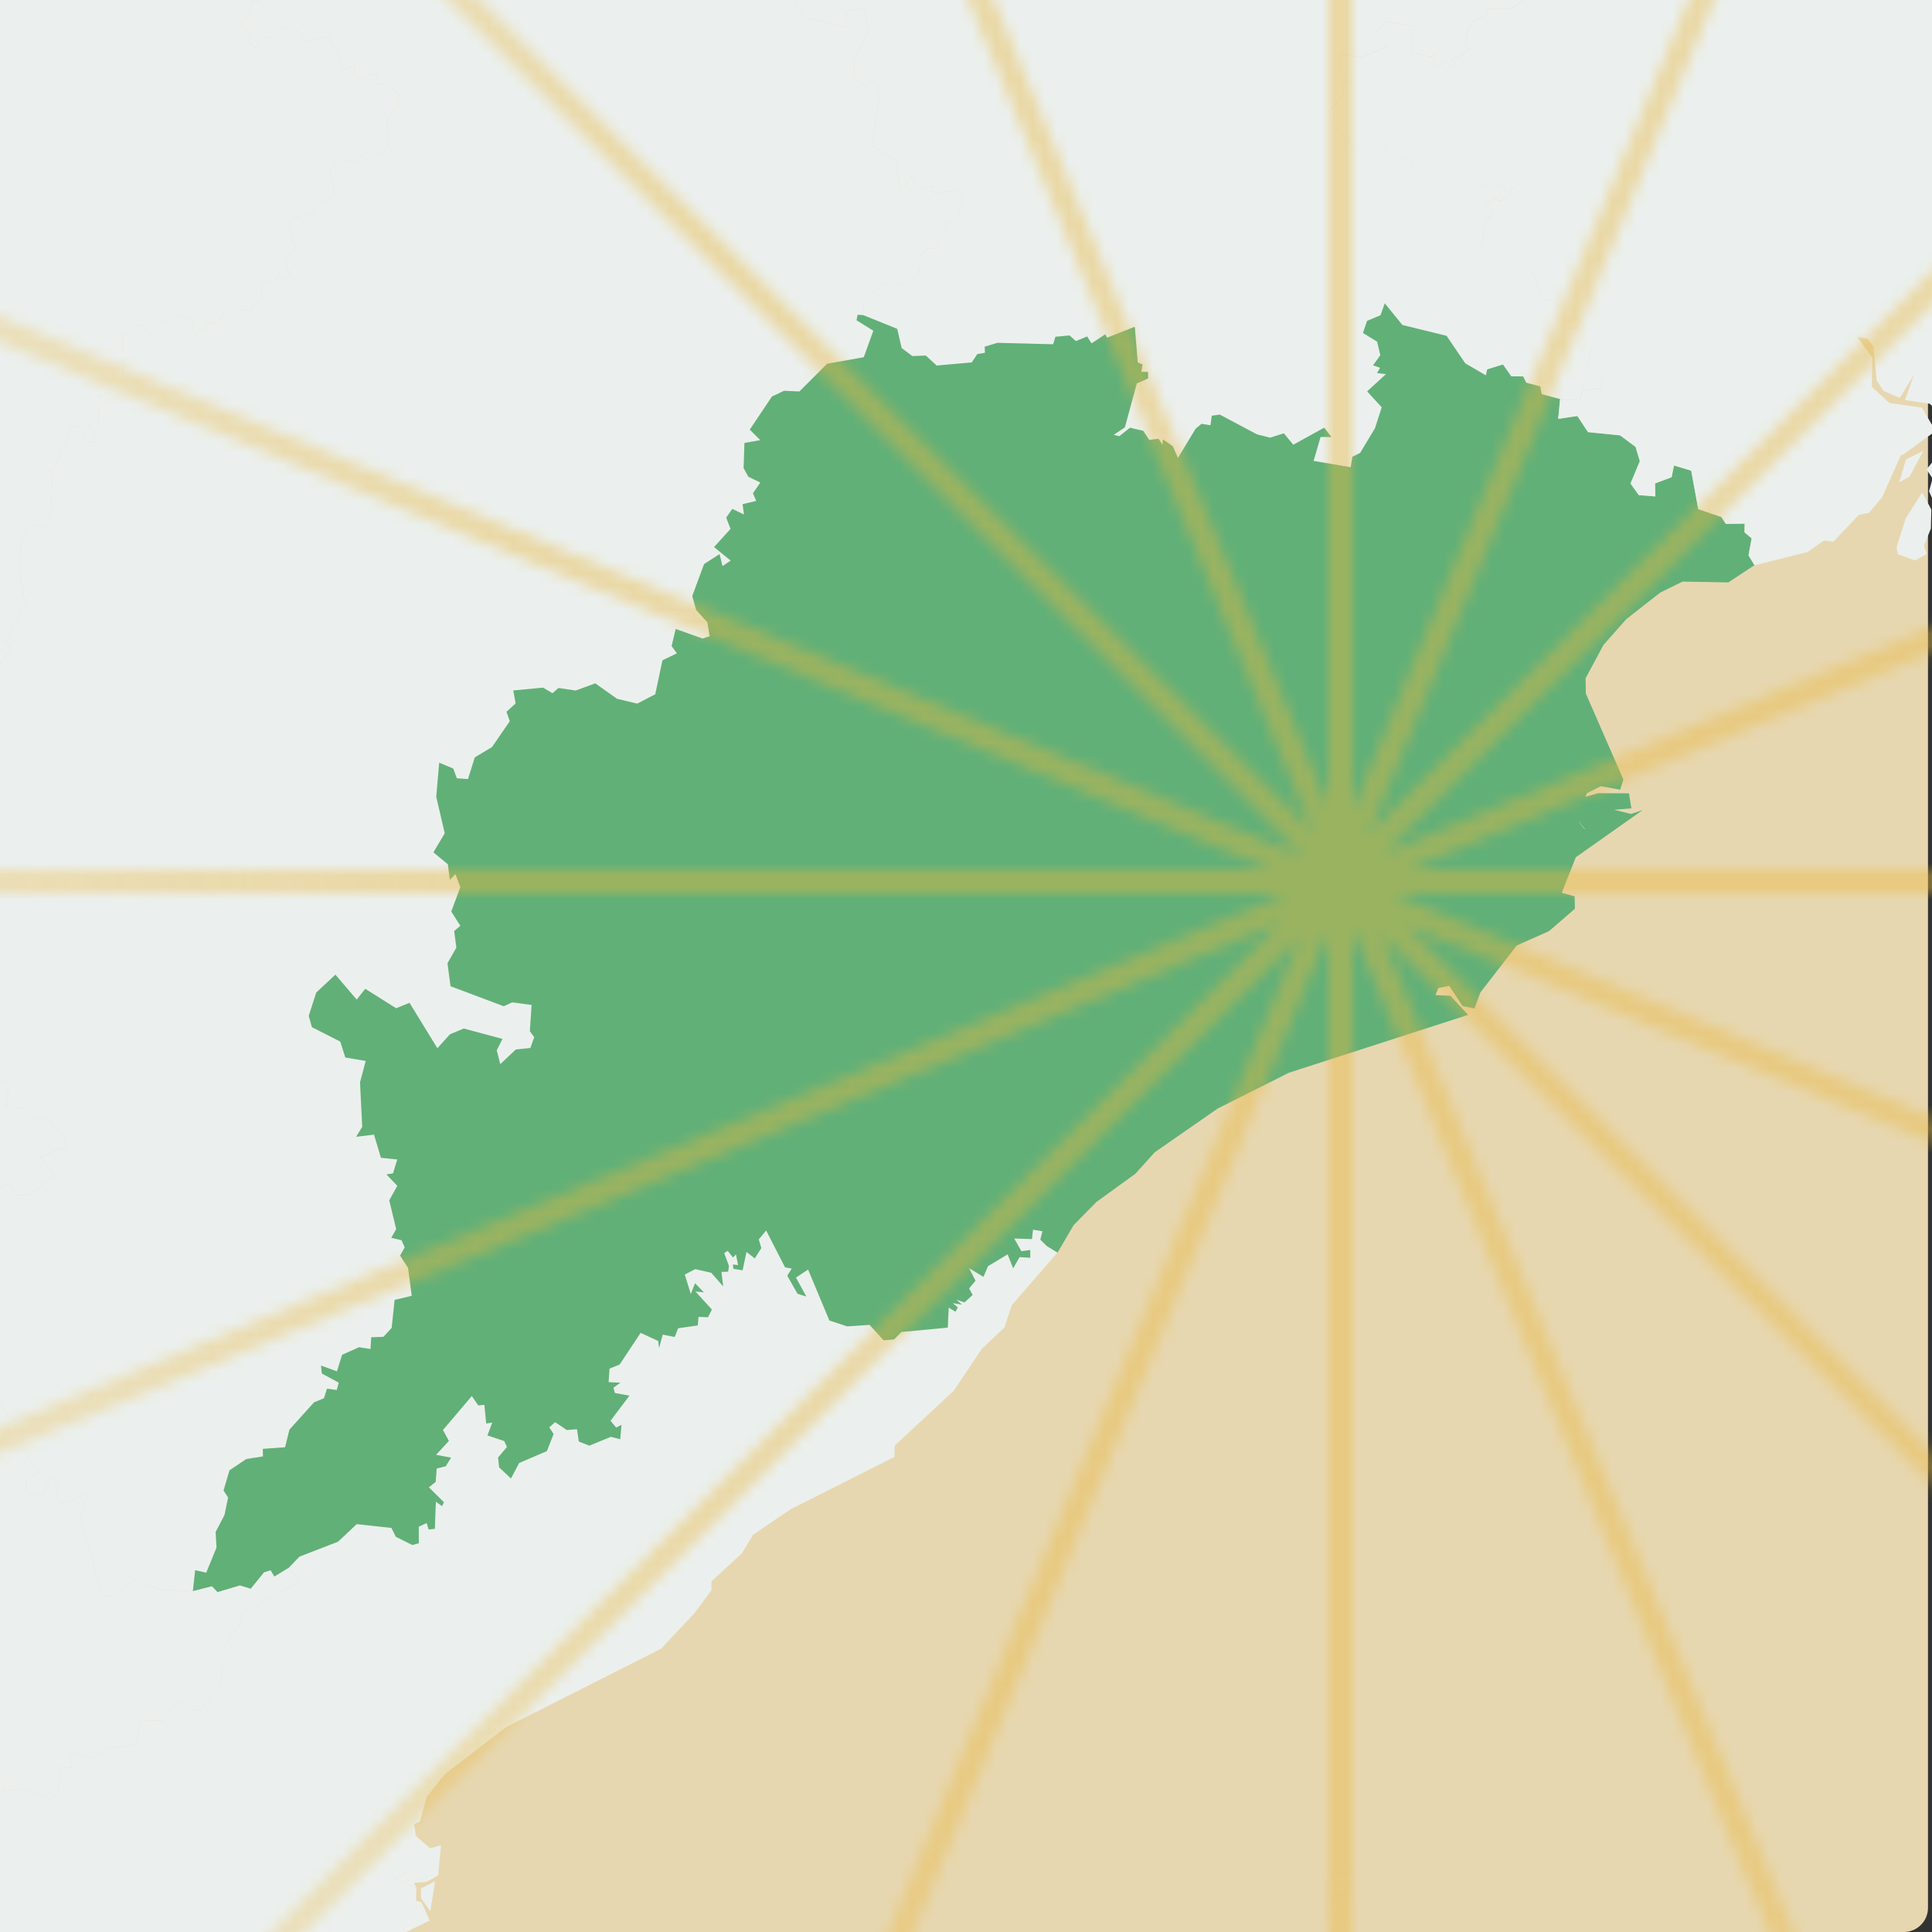 <svg width="160" height="160" fill="none" xmlns="http://www.w3.org/2000/svg">
  <rect width="100%" height="100%" fill="#333333" stroke="none"/>
  <g clip-path="url(#a)">
    <g style="mix-blend-mode:multiply">
      <rect x="-.333" width="160" height="160" rx="2" fill="#E7D7B0"/>
    </g>
    <g style="mix-blend-mode:multiply">
      <path d="m35.368 155.83-.002.008.002-.008Zm.661-.039-.394 2.499-.763-1.083-.016-.805 1.173-.611Zm-.66.039-.124-.629-.276.445-1.279.098-.058-.734-.913.583 1.76.769-.024 1.042.46.141.672 1.505-7.749 3.783-4.754 1.863-3.806-1.072-3.146.371-2.705 1.339-2.633 5.753.1.972-2.947 3.111-.276.467.389.873-.96.838-3.071.412-.878-1.475.265-.782.378.006-.119-.582-2.515-.875-3.17.608-2.257 1.075-1.938 1.273-1.479 1.646-1.467 4.511-2.151 3.399-1.09 5.06 1.415 7.53 1.785 3.123-1.467 10.116 2.44 6.543-.177 3.891 1.673 4.457-3.058-5.535-.572-.257-.117 1.916-.626-.625.36-.618-.406-.078-1.185 1.857 2.346 2.132 1.59.036 1.602 1.415v1.146l-.765-.426-.969-1.896-1.66-.044-1.753-1.27-1.598.172-.084.423.903.179.07.375-.64-.071-.222.612-.712.177.03.721-.653.293.447.653-.595.824-1.576.703-1.08-.019-.434.481-.546-.448-.696.66 1.35 1.053-.86.617-.456-.581-.724.312.155-.572-.482.096-.101-1.133-1.873.789-.669-.47-.274-.949-2.268-.271-1.151.444 1.07.469-.301 1.495.536-.382.2.282-.507.178.046.455-1.613.526.144.719-.989.709-.86-.957-1.04.123-.002.683-.623.416-.768 1.669-1.774-.147-1.898-1.346-1.383.189-.444.705.662.356-.907-.024-.125-1.434-2.758.88-.924-.231-.185 1.117-.905-.292-.794.842.7 1.291-.445-.004-.928 3.2-.772.579.044 1.258-.493.127-.178-.515-.116.038-.363-.037-.103.866-.656.022.042.966-1.936.121-1.652-.886-.552-.839-1.582.228.792-.73-.139-.807.434-2.044 1.315.005.898-1.745.698.709 1.22-.118-.28-1.466.749.115-.135-1.472 1.125-.458-.057-.624.552-.339-.407-.481 1.28-.796-.597-.663.588-.367.187-1.249-.463-.807-.739.947-1.04-1.13-.76.206-.244-.448-.704.333-.515-.354.645-.266-.896-.491.756-4.822-3.46-.196-.942.666.227-1.293-.71-.156-.1-.547-1.591.289-.476-.685.122-.459.876.082.085-.559-.518-.504.706-.941-.1-1.384-1.536-.992-.07.734-1.117-.191-.411.899-.45.005-.045-1.306.755-.284-.246-1.239-1.164 1.155-.521-.736-1.458-.08-.253.57.453 1.04-1.096.534.051.499-1.392.484-.087 1.249-.28-.62-.675.198.138-.547-.448.036-.82.442.558.438-.328.17-.545-.351-.839.587-.772-.593-.156 1.259-.529-.457-.093.587-.704.085.163-2.626-1.035-.047.337-.777-1.38-.229-.837.432-.278-.683-1.198.386-.352-1.201-.474.726-.14-.428-.554.462-.037-1.247-.447.381.139.928-.82.164.814.621.092 1.429-1.513-.134-.747.477-.715-.706-.317.838-.4-.212-.513-1.555 1.036-1.71.509-.088-.115-.61-2.223-2.105.931-.922-1.018-1.343-.919-.083.164-.606.967-.15.1-.507 1.658.358-.244 1.619.326.972 2.066.241.556 1.095 3.525-.719.854.92-.115 1.858.892-.024.03.386.754-.636-.418-.582.486-.707-1.166-.008.164-.828-1.213-.338 1.47-1.746-.122-.327-.959.488.068-.613.614-.114.276-.774 2.348.31-.088-2.62-.882-.009-.262-.815-1.203-.329-.226.645.863 1.806-.677.437-.602-.829.082-.852-1.689-.148.034-1.194-1.044.435-1.692-.579-.853 1.091-.145 1.611-.632.085-.545-.655-2.37-.012-.275-.696.535-.474-1.506-1.137.085-.951.635-.506.604.305.047-.99.628-.721-2.189.214-.904-1.187-.591-.101-.84-1.614.804-2.883-.376-.972 1.451-.537.334-3.482-.775.283-1.36-.41.44-1.018-.218-1.192.481-.422 1.692 1.352 2.23.4.4-.419.98.008-.125.518.803.118 1.594-2.625-.465-.483.543-.137.01-.977-.79-.598.918-.825-.344-.579-.69-.091-.12-.817-1.021.119-.725-2.472-1.209-1.216.033-.336 1.16.138.057-2.921 1.106-.416.738.607.186-.741-1.733-1.648.438-1.937-.882-.189.927-1.477 1.644-.904 2.237-.375 5.526.808 2.056.199 1.116.77 1.213-.22 1.762.465 1.878-.669 2.422.802.73-.937.58 1.258.974.38.344-.476.824-.001.325-1.126 1.23-.625.395-2.236 1.264.047 1.898-1.134 3.255.538 1.228-.931 2.05 1.581 1.302.066 1.304-1.396.028-1.519.532.08.207.94.803.109-.107-1.679.426-.447 2.236-.95 3.09.626.893-.492.14-5.887.865-1.168 3.403-.461 1.498-1.054 3.2-.692 2.69-1.483.75.858 1.095-.17.853 1.327 1.19-.093 1.903-2.264.462-1.503-.776-.854-.878-.236.38-.968.77-1.276 1.866-.441 1.024-1.311.405.699 1.292.056.83 1.203.38 1.867.836.352.304.964.567-.849 1.122.756.081.556 2.258.596.875-.547-1.05-.813.22-.973.462-.107-.054-1.156-1.97-.477-.074.676-2.748-1.17.646-.954-.46-.935.595-.462.54 1.159.545.172.763-.732.295-1.267 1.359-.663 2.047 1.107-.362.717 1.827-.208 2.264.856.56-.554.242-2.1.912.008-.169-1.217 1.822.475 1.172-.751 2.467-.413.398-1.975 1.816.05 1.22-1.556.999.737.93-.098 1.649-1.921.17-1.998.471-.669-.44-.444 1.447-2.163.115-.844 4.364-2.338.221-.455-.731-.903.906-.945 3.197-1.238 1.547-1.454 2.878.316.361.731 1.364.682.542-.148-.006-1.368.657-.303.162.534.515-.058.076-2.257.513.384.162-.323-1.253-1.239.567-.445.086-1.117.742-.175.448-.716-1.243-.237 1.061-1.151-.491-.905 2.391-2.815.533.779.509-.048.149 1.543.5-.074-.394 1.067 1.386.462.23.492-.74.878.092.814.978.916.677-1.282 2.297-.986.556-1.414-.362-.549.486-.437.971.656.842-.066.153 1.017.866.344 1.792-.734.77.203.103-1.192-.442.225-.468-.565 1.568-2.074-1.206-.222-.118-.444.575-.411-.975-.043.075-1.123.836-.336 1.738-2.627 1.459.671.07.585.304-1.109.991.196.285-.725 1.628-.233.055-.708.794.028.318-.637-1.372-1.501.712.08-.731-.751-.356.892-.503-1.618.87-.449 1.327.306.99 1.124-.148-1.201.554-.015.07-.465-.394-1.079.294-.18.433.549.25-.26.174.89-.426-.045.04.35.761.126.32-1.523.686.535.544-.854-.215-.716.615-.741 1.564 3.053.556.103-.37.593.85 1.491.726.232-.86-1.572 1.008-.666 1.763 4.223 1.476.485 1.851-.124 1.162 1.277.873-.078.602-.611 3.837-.361.08-1.661.56.349.193-.359-.426-.355.768.122-.474-.413.69.226.67-.613-.293-.542.53-.641-.54-1.045 1.2.727.376-.883 1.627-.982.457 1.159.53-.931.887.056-.007-.64-.73.101-.593-1.054 1.471.045.081-.777.786.125-.175.703.534.527.89.546-3.778 4.338-.612 1.859-1.868 1.764-2.328 3.472-4.89 4.551-.022.936-8.597 4.329-3.111 2.115-.913 1.523-2.533 2.334v.737l-1.392 1.882-2.78 2.963-12.85 6.497-5.075 3.907-1.501 1.889-.548 2.021-.484.232.153.964 1.179 1.02.902-.25-.242 2.496-.915.516v-.001Z" fill="#EBF0EE"/>
      <path d="m57.09-10.114 2.159.406.472.95 1.255.33.765 2.992.707.319-.317.493 2.847.973.72 1.516-.31 1.66 1.275 1.907 3.402.837.056-1.364 1.466-.227.332 2.021-1.127 2.04-.079 1.7.864.651.782-.486.57 1.01L72.153 12l2.031 1.302.393 2.689.89-1.368.576 1.08 1.153-.283.152.63 1.95-.315.392.83-.406 1.696-.856.113-.938 2.195-.66.009-.61.635-.102 1.51-1.5.787-1.474-.048-1.599 1.526-.053 1.11-.476-.027-.085.451 1.39.868-.793 2.194-3.037.544-2.296 2.296-1.268-.061-1.003.475-1.837 2.743.874.87-1.314.231-.07 2.085.387.71 1 .484-.614.884.275.64-1.13.264.113.862-.967-.467-.504.72.36.934-1.367 1.507 1.375 1.118-.674.46-.245-.997-1.283.827-.978 2.651.331 1.166.923 1.006.189 1.153-.591.192-2.222-.793-.338 1.415.434.604-1.193.575-.598 2.812-1.491.778-1.681-.403-1.794-1.276-1.628.596-1.417-.214-.501.434-.775-.462-2.468.234.193 1.072-.757.692.274.779-1.47 2.144-1.428.855-.565 1.793-.923-.06-.3-.809-1.162-.482-.244 2.821.703 3.023-.938 1.578 1.198.989.161 1.287.466-.466.406 1.066-.751 2.026.752 1.178-.512.436.18 1.374-.735 1.293.253 1.903 4.4 1.656.71-.323 1.606.22-.148 2.169.36.503-.313.89-1.21.126-1.286 1.215-.293-1.148.472-.942-3.206-.861-1.136.475-1.046 1.158-2.309-3.76-1.106.448-2.558-1.608-.71.892-1.762-2.065-1.587 1.483-.62 1.924.261.94 2.349 1.192.42 1.32 1.69.282-.473 1.77.182 3.692-.503.82 1.478-.178.578 1.917 1.352.14-.355 1.152-.54.09.897.941-.667 1.208.574 2.376-.404.72.849.2.262.6-.382.675.658 1.016.306 2.316-1.417.336-.246 2.319-.68.74-1.011.041-.06.971-.952-.15-1.401.627-.43 1.372-1.316-.478.064.652 1.403.761-.162.611-.811-.113-.25.795-.826.34-2.032 2.256-.365 1.462-1.842.135.013.624-1.385.218-1.388.934-.492 1.667.378.587-.296 1.436-.737 1.413.072 1.294-.85 2.079-.92-.203-.188 1.736-2.778-.123-2.003-.894-1.824 1.466-.872-.076-1.877-6.44.63-1.928-2.369.784-.293-1.437.41-.213-.805-.595-.672 1.503-1.343-.121-.028-1.043 1.164-.78-.924-1.067-.6-1.788.217-.578-.754-.23.168-.369-1.02-.804-.385-1.033-3.165-2.424-3.004.925-1.576-2.92-.539-.928.73-.114 1.526-1.313-1.714-2.331v-1.302l1.155-1.947.058-1.483 1.31-1.058-.07-1.117 1.139-.488.818-1.65 1.957-1.467.897 2.09 1.31-.431.354.958 1.287-.073 2.031-1.652-1.21-1.467 2.208-.87-.275-1.191-.715-.226-.376-.747-1.299-.126-.963-.895-1.361-.087.19-1.786-2.676-1.84.06-1-1.555-.12.19 1.169-.545-.458-1.225-.037.06-.486.724.134 1.397-1.308-.315-.674-1.59-.157-.03-.594.794-.452.78.557.846-.069.534-1.26.013-1.758-.122-.989-.9-.65-2.21-.116-.165-.42.593-.615-.658-1.154 2.712-.626.663-.835 1.606-.602-.674-1.39.77-4.677-1.166-.192-1.175.614-.644-.719.552-.844 1.539-.652-.734-1.838-.078-3.793-1.83.04-.676-1.745.502-.61-.298-1.363.508-1.709 3.776-1.744.798-1.086-.347-.734 1.562-3.192-.444-2.595.196-2.83.519-1.045 1.447.237.435-1.299.103-2.966-.384-.48.58-.093 1.38-3.591.842.14.273 1.24.757-.071.098-.804-.698-.403.954-.41.077-2.193 1.384-.398.618-1.084-.08-3.337 1.486-1.117.812.877 1.211-1.089.604.404.402-.97 1.185.433.378 1.457.59-.864.501.271-.212-.605.887.015.832-1.064 2.052.023.165-.576.533-.107.166-1.436 1.072-.402.337-.606.373.642.471-.355-.342-1.434.799-.916-.497-1.544.18-.895 1.846-.397.077-.551 1.702-.963-.462-1.916.417-.842 1.824-.053.913-.84 1.034.299.746-.87-.182-1.966.997-1.303-.076-.936-1.02-.835-.571.138-.262-.959-1.12.454-.662-.23.032-.815-.847.238-1.267-2.73-1.892.477-.478-.792-1.455-.496-.911 1.012-.818-.19-.559.947-.448-.38-.029-1-.607-.102-.156-.773.7-.262.223-1.4.634.015.937-1.403-.28-.75-.73-.393-.194-1.373-.68-.527.256-1.226 1.083-.428 1.302 1.533-.083.427 1.348.657 1.491-.286 1.348-1.12.726.463 1.061-.237.948.98 2.481.014.88-.76-.097.484.57.576.618-.345 1.547.42 2.795-.178 1.193.624.6-.228-.364-.688 1.243.028 1.402-.774.095-1.182 1.942-.332 1.266-.939 2.78 2.007 3.136-.053 2.182-.988.563-1.572 1.273-.78.275-1.145.732-.655Z" fill="#EBF0EE"/>
      <path d="m60.794-19.943 4.635.51 3.21-.645 1.283-.348 1.352-2.086 1.156.597 1.338 3.027.64-.541.128-.821.705.691-.136-.849.327-.189.62.466.371-.416.47.518.487-.49-.23-.285.504-.04.708 1.463-.683.509-.021.69.79.455-.326.179.442.638.982.142.856.706-.109.642.787-.168.829 1.19.677-1.21-.084-.85.938-.178.141-.656 1.82.431.44-1.447L88.308-20l.79.416.04 1.363.97-.237.38 2.096 1.494-.089.464-.838 1.334-.066.485-.573-.227 1.228.508.175 1.697-1.163-.397-.771 2.785-.795.011-.68 4.327-.557.675.607.393-.942h.668l.175-.875 1.869.488-.322-2.434.999-.611.852-2.53.859.549 2.132-.032 1.539 1.581 2.127-1.1-.245.887 1.007-.115.804.952.188 2.353 1.308.426.476-.616.991.83 1.246-.19-.399.597.178 1.152-.706 1.074 1.519.424 1.375 1.49.777.244.289-1.23.483-.072.363-2.144.869-.4 1.193-1.62 1.388 1.028 1.341-.351.409-.976.557-.042.608.585-.116.693.778-.085.374.411.462-.39.737.662-.277-1.107.679-1.303 2.553.835.979-4.51-.384-.482.762-.771.776-.068.15-.63-.24-3.22 1.369-1.516.832-.378.86.386.687-3.112.984.42.466-.522 1.703.764.011-1.075.49-.503-.301-.76 1.234.315.164-1.149.692-.405.569.861 1.638.029.502 1.25 1.602.238.091.598-.235 3.005 2.131 1.468 1.899 2.285.146.77-1.791 1.008.201.66-.653.036.191.679-.47.68-.408.026.049-.57-.413.506.459.644 1.295.385-.301 1.1.569.358-.612.74.362.326-.613.042.789.392-.479.72-.831.27-1.671-.711.783.847-.237 1.251.244-.453.345.375-.81 1.847.537.183-1.14 2.378-.975.267-.615 1.053-.967.092.041.713 1.164.587-.064.837-2.548-.134.81.616-.814.512.147.495-1.751-.691-.051 1.458.41.28-.59.604-1.037.122.511.62-2.149-.64-.609.304-.266-.194.361-.613-2.003-.235.499 1.73.644.24.057 1.315-.511.59-.471-.785-.117 1.861-.512-.106-.636-.231.15-.309-1.373-.293.753 1.09-.375.58-.522-.015-3.336-1.616-.646.47-.879-.807-.419.403-.085.42-1.07.756-.592-.462.57 1.616-.587 1.694-1.144.225-.137-.372-.803-.017-2.167.537-1.337.97-1.884-.015-.005.47-1.244.569-.487.948-.091 1.07.388.316-1.524.893.299.353-.302.19-.456-.484-.749.494-.393-.369.298-.78-.376.314-1.601-.39-.016-2.175-2.077-.37-.765.74.773 1.332-2.192.896-1.651-.36-.067 1.383.696.902-.624.132.248.942-1.095 1.389.111 1.556.55.018 1.219 1.483 2.586-.322.235.8 1.879.585.287.965 1.323 1.12 1.82-.488 2.011.89.492-.469 1.72.112.317.54.594-.479-.465.98-.717.23-.3-.347-.797.596.64.611-.64.826-.354 1.916 1.918 1.712.693-.437 1.668 1.078.717 2.225 2.297.077.82 1.676-.199.554-.93-.028.357 1.149 1.733.664-.313 1.626 1.21.692-.011.957-1.471.064-.095-.333-.042.59-.207.552-.512-.003-.189.056-.94-.09-1.52-.408-.117-.639-1.159-.306-.265-.523-.978-.008-.688-.973-1.305.4-.107.496-1.71-.998-1.547-2.277-3.659-.897-1.46-1.792-.35.98-1.119.473-.334.998 1.172.72.265 1.12-.601.84.584.199-.255.443.739.086-1.558 1.428 1.207 1.321-.557 1.732-1.227 2.04-.644.324-.145.867-3.069-.524.577-1.986.908.005-.609-.769-2.557 1.41-.782-.943-1.136.361-1.092-.277-3.08-1.636-.66.092-.109.795-.745-.122-.486.406-1.467 2.424-.428-.973-.813-.569-.034.454-.324-.504-.777.091-.498-.75-1.093-.256-.883.7-.476-.108.93-.62.993-3.64.932-.417-.009-.54-.553.004.106-.614-.4-.17-.246-2.955-2.288.9-.155-.278-1.135.752-.367-.574-.932.384-.526-.466-1.167.11-.189.62-4.607-.12-1.06.32.02.508-.631.104-.462.69-2.904.261-.904-.829-1.113.044-.883-.663-.371-1.593-2.81-1.137.053-1.11 1.598-1.526 1.475.049 1.5-.787.102-1.511.61-.635.66-.009.938-2.194.856-.114.406-1.696-.392-.83-1.95.316-.152-.631-1.153.284-.576-1.08-.89 1.367-.393-2.689L72.154 12l.775-4.386-.57-1.01-.782.487-.864-.651.079-1.701 1.127-2.04-.332-2.02-1.466.227-.056 1.363-3.402-.837-1.275-1.907.31-1.66-.72-1.515-2.847-.974.317-.493-.707-.318-.765-2.993-1.255-.329-.472-.951-2.16-.405 1.662-3.798-.55-1.122 1.6-1.159-.456-.902-.631-.112-.396-1.086.246-1.053 2.23-.598ZM-137.583 38.981l1.159.645 1.89-.23.261-.72 1.116-.266.714-.93 1.224-.145.056 1.257.949.378.723 1.036-.506 2.303.161 1.822.873.19.138.822 4.925 1.618 2.35-.444 3.307 1.477 1.217 2.382 2.222 1.1 1.692-.106.048.596 1.261-.316.786.457 1.484-.253 1.691.49 1.289-.508 1.368.33 4.554-.435 1.71.127 1.775.933.981-.48 1.284 2.592-.314.474.6 1.125-.124.396-1.122.137 1.244 1.805 1.899-.227.416.437 2.007-.046 1.62-.846.735-1.832 2.885.077.8-2.026-.775-1.19 3.386-2.97.163-.527-.612-.741.527-.397.16-1.297.81.1.395-.496 1.039.322 3.632-2.764 1.813.215.29-.314.762.753.365-.54 1.242-.144.065-.872 4.014-.198 1.415 1.596.618 1.673-.007 1.458.766.449-.852.294-2.322-.607-.86.531.453 1.36.657.362.376 1.79 2.066.299.432-.057-.069-.6 1.048.004.344.494.507-.578.3.86.607-.128.34-.475.923-.113.126-.486 1.75.78 1.207-.207 4.891-2.522.246-1.362 1.874-.272-.066-.534.806.518.693-.433.513.277.393-.914.913.379.159 2.267 1.665-.605 1.229.288.389.652 2.861.503.567-.66.546.604.264-.496 2.02.094.337-.353.765.298.186-.595-.768-.931.496-.123-.31-.726 1.723-.598.32.392 1.666.052 1.267-1.389 1.529.22.186-1.654 2.553 1.02.97.098.446-.382 1.544.392 1.019 2.94 2.35-.294 1.806-1.027 2.64 1.62 1.246.147.436-.732 1.212.5 1.486-.449 1.089-1.187 1.554-.614 1.528.317 2.342 2.245.864 1.871-.472.696.303.697.786.1.168-.683.79.105 2.282 1.646 1.345-.135.348.734-.798 1.086-3.776 1.745-.508 1.708.298 1.363-.501.61.675 1.746 1.83-.04.078 3.794.734 1.837-1.539.653-.55.844.642.719 1.175-.614 1.166.192-.77 4.678.674 1.39-1.606.6-.662.836-2.712.626.657 1.154-.592.614.166.421 2.21.114.898.652.123.989-.013 1.758-.534 1.26-.846.069-.78-.557-.794.45.03.595 1.59.157.316.674-1.397 1.308-.723-.133-.061.484 1.225.037.544.458-.19-1.168 1.555.12-.059.999 2.676 1.84-.19 1.786 1.36.087.963.895 1.298.126.377.747.715.227.275 1.19-2.209.87 1.21 1.467-2.031 1.653-1.287.072-.354-.957-1.31.43-.898-2.09-1.957 1.469-.818 1.65-1.14.488.072 1.115-1.312 1.058-.057 1.484-1.154 1.947-.001 1.302 1.714 2.331-1.526 1.313-.73.114.538.928-1.392.454-.274.486-.655-.452-1.003.44-2.089-2.012-1.704-.392-.806-1.032.955-.624-.095-3.62-.39-.571-1.2.283-.031-1.546 1.806-1.48-.488-1.243.882-1.584.239-2.306-.697-1.416-2.375-1.618-.908-1.263-.956-.213-2.134.627-.884 1.59-.967-.364-.208-.634-1.532 1.139-2.152-1.646-1.161.128-.2-.55-1.294-.5-.153 1.913-.632.784.342.533-.958.158-1.589-1.502-1.792-.266-.541-.494-.813.229.551-.742-.246-1.432-1.125-.414-1.212.255-.28-2.28-1.288-.456-1.452.268-2.392-1.133-1.641-.094-.687.638-.375-.52-1.666-.447-.287-.958-1.016-.089-.355-.722-.538 1.475.951.231.61 1.3-.476 1.507-1.261.534-.342.593.876 1.317.003.724-.68.303.632 2.272-2.688.995.317 1.784-.575 2.127-1.862-.41-.66.289-.114-.648-2.054-1.57-1.868.872.023.402.929.376-.814.267-.442 1.297.252.361-.58 1.004.362 1.015-.965-.265-.117 1.127-.752-.238-.092.745.211 1.049 1.056-.021-.094.732.87-.063-.28.91.871.062 1.293 1.917-2.23.329-1.082 2.74-.61-.511-.526.691.077 2.69-1.674.612-.186-.565-1.093.113.08 1.626-.52-.212-.643.452.828.398-1.258.401.621.211-.758 1.519 1.006.695-.36.589-.858-.341.016.627-.95.409-.616-1.032-1.646-.092 1.089-1.725-.856-.27-.003-1.041-.584.385-.524-.522-1.638 1.001.103.844-1.053 1.283.229.77-.756-.065-.436 1.425-1.155.476.283.938-1.087.008-.526-.696-.189.467-.765-.571-.716.08-.67 1.521.97.421-.451.517.162.754-.783.143-.027 2.612-2.41 1.034-1.318-.656-.068.906 1.076.675-.54.87-.998.114.253.991-.626.242-.16 1.018-.581-.175-1.034-1.776-.874 1.459v-1.277l-1.051.024-.001.964-.792.038.063 1.166-1.285.359-.276.887-1.782.207.178 1.153.553.449-.48.613.67.02-.939.544.06.805.839-.047-.237 1.308.977.127-.56 1.267-.618.034-.183-.866-1.437.427-.668-.972-1.528.57.073 1.136-.267-.963-.89-.561-.9.799-.513-.534-2.617.666-.796-.651-.135-1.403-.536.694-.79-.817-.475 1.162-1.385-1.14-.973.204-.289-1-.889-.432-.42 1.889-.79.197.132.73.6.164-.152.861 1.144.921.048 1.17-.723.84 1.071 1.672-.002.689-.735.581.604.016.049 1.659-.627.204-.728-.409-.025-.737-.715-.103-.116.971-1.65.455-.522-.933-.782.482-.769-.284-1.049.524-1.206-.049-.121 1.771-1.419.745-.693-.038.136-.692h-1.029l-1.076-1.652-1.242.505-.034-.349-1.95.012-.241.338.853.445-.066.605-1.106.482.251 1.889-1.46-.019-3.325 1.221-.044.883-.756.822.633.727-1.009-.051-.137.681-1.321.521-.48-1.782-1.133.145-.438-.749-.105 1.228-1.464.573-.287 1.114-.58-.238.064-.401-.768.079-.324 1.127-.801-.932.199.904-.692.187.331.413.661-.583-.076.956.902.15.081 1.133.561.135-.158.648-.394-.568-.374.25-.052 1.187.545.736-.316.514.412-.522 1.441.247.028.506 1.71.579.208.938-.575.902.069 1.307-1.156-.51-1.409 1.262.464.391.981-.473.72.354-1.663 3.049.418 1.062-.384.019-.41-.871-.628.864.951.173-.519 1.54-1.542.751-.892-.042-.483-.971-.486.705-1.565.775.064.863-.786.165.625.449-2.081.997-.619-.143-.624-.725-.507-2.124-1.335-.172-.359-1.051-.689 1.305-3.243.292-.672-.466.553-.182-1.785-3.461-1.708-.547-.566-2.157-.59-.4.26-.371-.678-2.797-.996-3.561-.442-.042.795-.906-.842.165-.018-.926-1.031-1.622.029-.939.53-.219-.548-.761.489-.818-.377-.073-.23-3.63-.724-1.874.365-2.064-.495-.012.271-.563-.625-.336.931-1.124-.683-.758-.902-3.382-.725-.716.696-.085.118.471.348-.57-.784-1.695-.848-.459.819-.747-.419-.061-.041-1.409-.99-1.104.661-.587-.879-1.207-.277-1.264.448-.484-.99-2.031-.265-1.958-.265.136-.713-1.18.176-.89-1.025-1.567.276-.455-.678-1.248.354-1.395-1.202-.56.095-1.353.618.03.358.843 1.857.437-.283.781.689.786-.165-1.764-.547-.867-1.308-.068-.89-1.391-.784-.411.259-.702-.655-1.909.702-1.536-1.556-3.439.3-2.393.996.272.519-.79.631.846.259-.438.129-1.254-1.319.334-.395-1.138 1.056-.142-.389-.845.347-.612.501.254 1.125-.813-.625-.053-.211-1.28-.643.019-.153.681-.978.809-1.001-.26-.371 1.748-.783.741.335-1.124-.671-.203.483-1.7.253.192.248-.464-.472-.074.23-1.144-.991-1.608-.041-2.513.442-1.163-.878-.996-.277-1.94.754-.632.13-.775-.454.484-.99-.769-.117-1.277.536-.044-1.079-4.388-.771-1.012.024-.423.624-.153-.36-1.51 1.103-.884-.183-2.196.637-1.48 1.361.258.004-.526.707.085-.015-.921.846-.898 2.034.302.345.92-.286.908.34.393.598-.486-.154.55.904.956.166-.703 1.673.332.983.702.646-1.547 1.543-.617.468-1.292.885.195.313-.333.143.464 1.179-.304-.138-3.271-.68-.856.814-.542 1.506-2.827-.401-.068-.022-.906-.858-.259-.798-1.067.789-.5.292-1.026.613-.151.335 1.433.847-.459 1.462.844.625 1.283.719.38.643-.36 1.001.248 1.911-1.088.15-1.154-.481-.602.868-.01.466-.794.749.137.608-.422-.094-2.202-1.062-2.252.242-.97-1.91-.29-.185-.598-.697.274-.693-1.016.221-1.32-1.965.128-1.52-1.342.528-.185.493.98.952-.44 1.175.313.105-.65 1.717-.109.203-2.156 1.27.113 1.199-.792.092-2.369.336.233 1.694-.619.395-1.411.886.766.423-.35 1.987.102.137-.465.438.378 1.655-.743.02-1.027-.486-.544-.755.669-.679-.328-.632.426-.465-.64-2.473.001-4.433 1.442-.77-2.32-.782-.605 2.079-.453.228-1.249-1.382-1.417.292-.63-.731-.74 7.118-2.958Z" fill="#EBF0EE"/>
      <path d="m-51.383-73.868 1.084.356.45-1.016 1.469-.244.815 1.167.766-.174.528.807 2.44.952 1.978-.273 1.194-.73.161.493.384-.311.537.66.956-.023 1.135 1.434.828-.206.937.392-.217.802 1.173-.515.264 1.745-.552.857.248-.194.141.737.48-.016.856 1.138-.265 1.11 1.66.265-.2.65-.646-.016-.213 1.295 1.209.416-.384.232.232.448-.695.096-.218.928-.347-.357-.64.484.425.8-.778-.032-.116.863-.797.047.495.95-1.231.371 1.284 1.344-1.249 1.05-.313 2.052-1.128.788.134 1.062-.765.228.324 1.434-1.074-.723-.263.279.496.07-.037.37-1.564 1.175 1.369 1.742-.13 1.166-2.718.71-.603.665-.848-.547-.583.578-2.014-.418-.658.706-.55-.278-.437.723.255 1.289-.919.681-.632-.15-.367 1.254-.738.61.76.888-.494.598.787.303.2 1.209.917.657-.264.526 1.296.608-.596.362.521.574-1.009-.04-1.434.97-.005 2.072-3.439 2.733-.033.572.958 1.021.242 1.523 1.02 1.86-.203 2.52-.83.82 1.057 1.077-.058.666 1.996 1.423-.742 1.297 1.138 1.248 1.17-.51 1.497-2.223 1.55.852 1.923 2.586.632.245.707-.447.29.335.305-.444.667 1.807.463-.694 1.386-.295.613-1.804 1.253-1.21.372-2.027-1.608-.588.112-.787.358.377.756-.288-1.795-3.302-2.224 1.079-.582-.275-.2-1.274.686-1.023-.166-2.104.34-.464-.342-1.076-2.038-.951-.312-.971-.67-.48.42-2.243-.949-.845-.606-3.738-1.525-.82-.905.541-.566-.42.28-.361.562.26.533-.718.171.459.527-.057.348-.466-.347-.848 1.084.258-.32-1.02.577.084.321-.581.533.246.512-.874.701-.088.331.44-.685.583-.267-.378.03.748 1.084.215.098.6 1.076-.125-.451-1.266 1.48-.412-1.227-.08-.644-.687.15-.871.526.572 1.555.244.337.264-.676.188.433.322.486-.809-.612-.998 1.011-.334-.035-.762.764-.055.137.42.295-.429.236.666-.54.243.409.95-.688.771.549.433.657-.246.39 1.465-1.057.564-.768-.548.82-.042.386-.537-1.581.292-.786.827.122.461-1.093.408-.185.4.603-.05-.127.671.766.973.736-2.684 1.084.297.535-.423.365 1.506-.623.523-.68-.272-.359.674-.335-.24-.085 2.087 1.622-1.26 1.007.564-.024-.88-.498-.26.717-.745.151.669.94.524-.676.91-.06 1.01.453.115.874-1.264.766.66-.266.476.453.765 1.063-.16-.266-.574.383-.204.457.868.679-.06.108-.567-.628-.176.466-.293.495.179.019.724.915-.26.24-.432-.758-1.058-.11-1.18 1.251 1.1.305-.313-.379-.363.233-.998-.637.252-.473-.66-.601.44.015-.904.734-.698 1.086.167-.321.907.47.668.307-.673 1.015.816.893-.574.7.315-.662.02-.681 1.034.332.29-.702.089-.547.895.325 1.32.34-.595.337.734.791-.626-.166.886.622.315 1.605-2.203.513.703.277-.173-.104.542 3.134-.29 2.34 1.055-.175-.81.518-.394-.53-2.09 1.173-.39.234.548.618-.896 1.15.076.508-1.735 1.327-.295.848.405 1.37-1.053.128-.758 1.088.263.226-.555 1.165.965-.142 2.292 1.568 1.196.446-.128.524 1.601-1.536.68-1.79 2.664 1.054.629.896-.532.495.38-.348-1.116 1.589-.565.626.869.509-.015.122-1.027-.505-.296.707.029.72.775.404-.552.94.447-.258-1.93.801.742-.658.439 1.166.696.487-.17-.121.641 1.138-.41 1.033.235.001-.524-1.076-.318.002-.579-.546-.331 2.12-.217.598.84.181-1.915.886-.068.57.82-.847.853.12 1.222-.933.74.456.953-1.234.613.258.635.695.229 1.059-.332.323.215-.058-.397.838-.366.39 1.085 1.306-.156-.154-.508 1.419.048 1.189 1.397.615-1.542.796.551-.309.128.598-.123-.231-1.42 1.27-1.69-.337-.861.497-1.446.79.04.175 1.156-.035-1.099.36-.207 1.3 1.147.826-.243.173.538-.795.062 1.757.763.507-.74-.737-.705.479-.354.62.202-.32-1.009 1.205-.202.327.639.789.2-.57.54.193.842.33-.522.322.451-.809.545.224.443 1.152-.441.492.835 1.072-.114 1.204.895.853-.214 1.203.617.263-.39.288 1.826-.332.89 1.33 1.437.97-.466 2.277 1.355h1.002l.775-.748-.36.461.646.537-.426-.019-.35.99.868.253-.303-.541.494.006-.04-.354.37.293.112-.495-.29 2.457.49.082.218-.47.702.38-.053 1.304.76-.233 1.684.6-.16-1.99.651-.52.351.656 1.477-.01.229.611 2.73-1.122.805.572-.016.728 1.433-.032-.056 1.061.769.001.094 1.09-1.161.259-.71-.341.065.992.444.313-.624 2.65 1.133.28.076 1.86-.302 1.3-.486.297-.14 1.944-1.051-.449-.286.546 1.082 1.246 1.228.066-.515 1.302 1.173.374.222.97-1.266.939-1.942.331-.095 1.182-1.402.774-1.243-.028.364.688-.6.229-1.193-.625-2.794.178-1.548-.42-.618.345-.57-.576.098-.484-.88.76-2.482-.014-.948-.98-1.06.237-.727-.463-1.348 1.12-1.49.286-1.35-.657.084-.427-1.302-1.533-1.083.428-.257 1.227.681.526.194 1.373.73.394.28.75-.937 1.402L20.81.02l-.224 1.4-.699.262.156.773.607.102.029 1 .449.38.558-.946.818.189.91-1.012 1.456.496.478.792 1.892-.476 1.267 2.729.847-.238-.032.815.662.23 1.12-.453.262.958.572-.137 1.019.834.076.936-.997 1.303.182 1.966-.746.87-1.034-.298-.913.84-1.824.052-.417.842.462 1.917-1.702.962-.077.55-1.845.398-.18.895.496 1.544-.8.916.343 1.434-.471.355-.373-.642-.338.606-1.07.402-.167 1.437-.533.106-.165.576-2.052-.022-.832 1.063-.886-.015.211.605-.5-.27-.591.864-.378-1.458-1.184-.433-.403.97-.604-.404-1.21 1.09-.813-.877-1.487 1.117.081 3.337-.618 1.083-1.384.398-.077 2.193-.954.41.698.404-.098.803-.757.072-.273-1.241-.842-.14-1.38 3.591-.58.094.384.48-.103 2.965-.435 1.3-1.447-.238-.519 1.045-.196 2.83.444 2.595-1.562 3.192-1.345.136-2.284-1.647-.788-.106-.168.683-.786-.099-.304-.698.473-.696-.864-1.87-2.34-2.246-1.528-.317-1.555.614-1.09 1.187-1.485.45-1.213-.5-.435.731-1.247-.146-2.64-1.62-1.806 1.027-2.351.294-1.02-2.94-1.544-.392-.447.382-.968-.098-2.553-1.02-.186 1.655-1.53-.22-1.266 1.388-1.667-.052-.32-.39-1.723.596.31.726-.496.123.768.931-.186.596-.765-.299-.339.353-2.02-.094-.263.496-.546-.603-.566.66-2.862-.502-.388-.652-1.23-.288-1.665.604-.16-2.267-.912-.378-.394.913-.513-.278-.693.433-.806-.517.066.534-1.873.271-.246 1.362-4.891 2.522-1.207.208-1.75-.781-.125.486-.924.114-.34.474-.607.128-.3-.859-.507.578-.344-.494-1.049-.004.069.6-.432.056-2.066-.299-.376-1.79-.657-.361-.453-1.36.86-.531 2.323.606.85-.294-.765-.45.007-1.457-.62-1.674-1.414-1.595-4.014.197-.066.872-1.242.144-.365.54-.762-.753-.29.314-1.812-.215-3.632 2.764-1.039-.321-.395.496-.81-.101-.16 1.298-.527.396.612.74-.162.53-3.386 2.968.775 1.19-.8 2.026-2.884-.077-.736 1.832-1.62.846-2.007.045-.416-.436-1.898.226-1.244-1.805 1.122-.137.124-.395-.6-1.125.313-.474-1.283-2.593-.982.48-1.775-.933-1.71-.127-4.554.435-1.369-.331-1.289.508-1.691-.49-1.484.254-.786-.458-1.261.315-.049-.595-1.692.107-2.221-1.1-1.218-2.382-3.306-1.478-2.351.445-4.924-1.618-.139-.823-.873-.189-.16-1.822.505-2.303-.722-1.037-.95-.378-.056-1.256-1.224.144-.714.93-1.115.266-.262.719-1.89.23-1.158-.645.166-.735-1.191-.659 1.761-1.614-.553-.429-.518.176-.158-2.616-.997-.205.336-.494-.688-.956.271-1.695.848-.26.473.895 1.205.236.334-1.04.429.208.657-.944.768.126-.852-.88-1.048-.09-.293-.927-.087.767-.544.273-.357-.56-.451.818-.417-1.07-.535.05.152-.977-.898.404-.175-.4.681-.97 1.836.763 2.376-2.902 2.521.028.4-1.988 1.609-2.918-.582-1.494-1.083.563-.814-.77-.433-.723.619-.35-1.019-1.89 1.451-1.127 2.569.53.709-.99 1.322-.291 1.296-1.296.984.155.64-.399.002-.472-1.076.221.574-.445-.445-.68-1.164.286-1.578-.944-.391.422-.746-1.06 1.113-1.122.069-1.027.836-.891.876-.07.975-.901.699.074 1.09-1.092.38.321.902-.462 1.285-1.579.715-.17-.681-1.205.698-1.196-.74-3.197.333-1.424 1.52-2.164-2.373-4.237.524-.466-.245-.646-.522-.439-2.479-.045.654-.789.071-1.265 1.509-2.213-.845.124-.03-.675-.804.18-1.422-.637.951-1.01-.187-.976.894-.324-.141-.6.714-.81-.887-.372.51-2.5 1.984 3.25 1.061-.117.409-.936.8-.177-.137-1.025h.569l-.279-1.004-1.912.206-1.239-.6-.205.472.148-1.404-.685-1.746.483-1.063.443.867.37-.297.6.496.151.848 2.616.756.274-.527 1.327-.164-.067-1.771 1.032-.611-.111-1.25 3.955.062.126.41-.691.433.394 1.008-.502 1.455-.806-1.771-.202.343.567.9-.671.776 1.057.47.312-.408 2.084-.132-.151.669-2.362 1.172-.569-.93-1.093-.132.478-.847-.562.131-.323-.463-.146.597 1.073 1.092-.965.632-.444.97.667 1.058 1.067-.239 3.916.914 2.759-.681.666.793 3.104-1.769 1.678.809-.246 1.352.459.426-.438.92.217.41.532-.4 1.144.96-.229.446.391.434-.72.55.44.397-.06.839-1.309.86-1.191-1.3-.9 1.082.139.44-.602.095.234 1.324.577.86.978.167.332 1.317-1.132.59-.636 1.873.695.014.282.673.98-.036-.042.828-1.149.308-.373 1.478-1.307.665-.663-1.485-.731.777-1.079.183-.359-.71-1.115-.6-1.052 1.567-.175 1.38 2.208 1.4.33.425-.427.357.562.589 1.469-.037.693.95.063-1.348.646.005.239-.9-.658-.436.089-.62 1.006.323.579.832.364-.472 1.409-.489.381.254 2.062-1.113-.331-2.129 1.84-1.158 1.862-.453-.284-2.331.703-1.093-.243-.959.9-1.067.44.475-.245.603.444 1.57 1.425.025.936-.875 1.857 1.066.195-.45.628.234.355-.337 1.304 1.568 1.024-.398-.295-.464.67-.672-.198-.453.55.17.05-.476 1.625-.514.203.837-.601 1.278.571.507 1.143-.015.978 1.193 1.164-.429.933.181.343-1.328.601-.405-1.49-1.495-.722-1.562.236-3.013-.78-1.51 1.096-.346.284.557.706-.423.038 1.292 1.075.62.767-.394.647-1.176.389.052.305-1.003-.112-1.68-.695-1.584-1.16-.482-.43-.783-.898.433-1.317-.083-.97-1.61.639-.473 2.012-.223.474-.534-.743-.35.148-.668-.629-.068-.781-2.104 2.956-1.617 1.772.51.79-.258 1.169-1.037 1.966-.129.86.822 2.03-.683-.166-1.74.579-.114-.246-.773-1.204-1.059.47-1.128-.75-.124.528-2.036-1.19-.546-.473.3-1.33 1.167-.32 1.444-2.75-.658-1.089.899-1.388.09-.359.508-1.031-1.094-1.065-.19-1.546.427-.071-.559-1.818-.216-1.666-1.013-.288-.99-.523-.254-.933-2.04-.202-3.336-.7-.518.097-.54 1.024-.37-.027-1.495 1.344-1.782.719.078.414-.889 1.85.148.616-.457-.137-.46 1.069-.264.72-1.365-.21-.428 1.217-1.493 2.085-.916 1.033-1.161 1.208-.21.686-1.105 1.677.013 1.842-1.366.949-1.447 2.074-.182-.1-.986 2.018-.188 3.072-2.195.981.096.645-.965 1.456-.224.157-1.06 1.252-.482.322-.987 1.13-.067.94-.885 1.985.461.072-1.297.571-.39-.344-1 1.618.131-.322-.838 1.036-.213Z" fill="#EBF0EE"/>
      <path d="m132.33 65.688 2.574.015.201 1.244-1.432.115-1.885 1.346-.35-.483-.702.149.495.601-.958-.144 1.028-2.544 1.029-.299Zm-60.838-39.59 2.81 1.137.37 1.592.884.663 1.113-.043.906.828 2.902-.262.462-.69.631-.105-.02-.507 1.06-.32 4.607.121.189-.62 1.167-.11.526.466.933-.384.366.574 1.135-.752.155.277 2.288-.9.245 2.954.401.17-.105.614.553-.002.01.54-.933.416-.992 3.64-.931.62.477.106.883-.698 1.093.256.497.749.778-.091.323.504.034-.453.813.568.429.974 1.466-2.423.487-.407.744.123.108-.795.66-.092 3.08 1.636 1.092.276 1.135-.36.782.943 2.557-1.41.609.77-.908-.006-.576 1.985 3.069.525.145-.866.644-.325 1.227-2.04.557-1.732-1.206-1.321 1.558-1.428-.739-.086.255-.443-.584-.2.602-.838-.266-1.121-1.171-.72.334-.998 1.119-.473.35-.98 1.46 1.792 3.659.896 1.546 2.278 1.711.998.106-.497 1.305-.4.689.972.978.01.265.523 1.159.306.117.64 1.52.408-.155 1.63 1.588-.237.884 1.336 2.657.267 1.28.954.355 1.182-.772 1.854.685.957 1.367.112-.023-1.079 1.374-.513.193-.973 1.429.432.585 3.185 1.903.638.382.581 1.559-.019-.015.722.592.495-.259 1.41.496.82-2.165 1.428-3.799-.066-1.845.908-2.816 2.204-1.885 2.134-1.48 2.764.018 1.254 3.112 7.127-.266.838-1.614-.287-1.138.581-1.149 2.843.995.128-.509-.584.679-.15.35.482 1.885-1.346 1.403.347.957-.319-5.53 3.903-1.167 2.94 1.067.297.023 1.029-2.139 1.85-2.681 1.195-3.011 3.89-.484 1.325-.991-.205-1.097-1.67-.905.175-.237.587 1.237.058 1.469 1.582-14.861 4.798-5.898 2.97-5.202 3.616-1.603 1.778-3.227 2.337-1.885 1.918-1.331 2.274-.89-.546-.534-.527.175-.703-.786-.125-.08.777-1.472-.045.594 1.054.73-.101.006.64-.886-.056-.531.931-.457-1.159-1.627.982-.377.883-1.2-.727.542 1.045-.531.641.293.542-.67.613-.69-.226.474.413-.768-.123.427.356-.194.359-.56-.349-.08 1.661-3.837.361-.602.611-.873.078-1.161-1.277-1.852.124-1.476-.485-1.763-4.223-1.007.666.859 1.572-.727-.232-.849-1.491.37-.593-.555-.103-1.565-3.053-.615.741.215.716-.544.854-.686-.535-.32 1.523-.761-.126-.04-.35.427.045-.176-.89-.249.26-.433-.549-.294.18.395 1.079-.071.465-.554.015.148 1.201-.99-1.125-1.326-.305-.87.449.502 1.618.356-.892.731.751-.712-.08 1.372 1.501-.318.637-.794-.028-.055.708-1.628.233-.284.724-.991-.195-.304 1.109-.071-.585-1.458-.671-1.74 2.627-.835.335-.075 1.124.975.043-.575.411.119.444 1.205.221-1.568 2.075.468.565.442-.225-.104 1.192-.769-.203-1.792.734-.866-.344-.153-1.017-.842.066-.97-.656-.487.437.362.548-.556 1.415-2.297.986-.676 1.282-.98-.916-.09-.814.738-.878-.229-.492-1.386-.462.394-1.067-.5.074-.15-1.543-.508.048-.533-.779-2.391 2.815.491.905-1.06 1.151 1.242.237-.448.716-.742.175-.086 1.117-.567.445 1.253 1.239-.161.323-.514-.384-.076 2.257-.515.058-.162-.535-.657.304.006 1.368-.542.148-1.364-.682-.361-.731-2.878-.317-1.546 1.455-3.197 1.238-.907.945-1.17.713-.316-.524-.535.174-1.1 1.361-.9-.276-1.857.553-.463-.483-1.58.4.19-1.736.92.204.85-2.08-.072-1.294.737-1.413.296-1.436-.378-.586.491-1.667 1.389-.935 1.384-.218-.012-.624 1.841-.135.365-1.46 2.032-2.257.825-.34.25-.795.813.114.162-.612-1.403-.761-.064-.652 1.316.478.43-1.372 1.4-.625.952.148.06-.971 1.012-.041.68-.739.246-2.319 1.417-.337-.307-2.316-.657-1.016.382-.675-.262-.599-.849-.2.404-.721-.574-2.376.667-1.208-.898-.94.542-.09.354-1.153-1.352-.14-.577-1.918-1.478.18.504-.822-.181-3.692.472-1.768-1.69-.283-.42-1.32-2.349-1.192-.261-.94.62-1.925 1.587-1.483 1.762 2.065.71-.892 2.558 1.608 1.106-.448 2.309 3.761 1.046-1.158 1.136-.475 3.206.861-.472.943.293 1.148 1.287-1.215 1.209-.126.314-.89-.36-.503.148-2.169-1.606-.22-.708.322-4.402-1.656-.253-1.904.735-1.292-.18-1.374.513-.435-.753-1.179.75-2.026-.405-1.067-.466.467-.161-1.287-1.198-.99.938-1.577-.703-3.024.244-2.82 1.162.482.299.81.923.06.564-1.793 1.427-.856 1.471-2.143-.274-.78.756-.69-.193-1.074 2.468-.233.776.462.501-.435 1.417.214 1.628-.596 1.794 1.276 1.68.403 1.492-.778.6-2.812 1.192-.575-.435-.603.338-1.416 2.222.793.59-.191-.188-1.154-.923-1.006-.331-1.165.978-2.651 1.283-.827.245.998.674-.461-1.373-1.118 1.365-1.507-.358-.933.503-.721.967.467-.113-.861 1.13-.266-.274-.64.614-.883-1-.485-.386-.71.068-2.086 1.314-.23-.873-.87 1.837-2.744 1.003-.475 1.268.06 2.296-2.295 3.037-.544.793-2.194-1.39-.867.086-.451.467.026Z" fill="#28A062" fill-opacity=".7"/>
      <path d="m-16.564 283.63-.804-.007-.092-1.142-1.742-.643-.492-1.164.888.181-.289-.935 1.093.423.382-.404 1.127.218-.071 3.473Zm-1.079-21.324-.395-.686-.628.34-.05-.775-.976.478-.949-.588.506-.839.69.638.201-.355-.4-.799-.59-.169.442-.762-1.159-.306.735-.709.568.901.612-.364.38.318-.782.259.45 1.294 1.294-1.211.843.494-.792 2.841ZM34.48 156.362l-1.76-.769.913-.583.058.734 1.28-.098.275-.445.123.63-.002.007-1.07.098.183.426ZM-65.38 121.052l.36-.589-1.005-.694.757-1.519-.621-.211 1.257-.402-.827-.397.643-.452.52.213-.08-1.628 1.094-.113.186.564 1.674-.612-.077-2.689.525-.692.61.511 1.083-2.74 2.23-.329-1.294-1.917-.871-.061.28-.911-.87.063.094-.732-1.056.021-.21-1.049.09-.745.754.238.115-1.127.965.264-.362-1.014.58-1.005-.252-.36.442-1.298.814-.267-.93-.376-.022-.402 1.868-.873 2.054 1.57.114.648.66-.29 1.862.411.575-2.127-.317-1.783 2.687-.996-.631-2.272.68-.303-.004-.723-.876-1.317.342-.593 1.261-.534.476-1.508-.61-1.3-.951-.231.539-1.475.355.722 1.016.088.286.959 1.666.447.377.52.686-.638 1.641.094 2.393 1.133 1.45-.267 1.29.455.28 2.28 1.211-.255 1.124.413.246 1.433-.551.743.813-.229.54.494 1.793.267 1.589 1.501.958-.158-.342-.533.632-.784.154-1.914 1.293.5.2.55 1.161-.127 2.152 1.646 1.532-1.14.208.635.967.363.884-1.589 2.134-.627.956.213.908 1.263 2.375 1.618.697 1.416-.239 2.306-.882 1.584.488 1.244-1.805 1.48.032 1.546 1.199-.283.39.571.095 3.62-.955.625.807 1.031 1.704.392 2.089 2.012 1.002-.44.655.453.274-.487 1.392-.454 1.577 2.92 3.004-.925L.01 116.01l.384 1.033 1.02.804-.167.37.754.229-.218.578.601 1.788.923 1.067-1.163.78.028 1.043 1.343.121.672-1.503.805.595-.41.213.293 1.438 2.37-.785-.631 1.928 1.877 6.44.872.076 1.824-1.466 2.003.895 2.778.122 1.58-.4.46.483 1.858-.553.9.276 1.1-1.36.536-.174.315.523 1.17-.713.731.903-.22.455-4.365 2.338-.115.843-1.448 2.163.44.445-.472.669-.17 1.996-1.65 1.923-.929.097-1-.736-1.22 1.556-1.816-.05-.398 1.975-2.466.413-1.173.752-1.822-.475.17 1.217-.913-.008-.244 2.1-.56.554-2.263-.856-1.827.208.362-.717-2.047-1.106-1.359.663-.295 1.267-.763.732-.545-.172-.54-1.16-.595.462.46.935-.646.954 2.748 1.171.075-.677 1.97.477.054 1.156-.462.107-.22.972 1.05.814-.875.547-2.258-.596-.081-.556-1.122-.756-.567.849-.304-.964-.835-.352-.38-1.866-.831-1.204-1.292-.055-.406-.7-1.024 1.311-1.866.44-.77 1.276-.38.967.88.238.775.853-.462 1.504-1.904 2.263-1.19.093-.853-1.326-1.094.17-.75-.857-2.691 1.482-3.2.692-1.498 1.053-3.403.461-.866 1.169-.14 5.887-.893.493-3.09-.626-2.236.95-.426.447.108 1.68-.803-.11-.207-.94-.532-.08-.028 1.519-1.304 1.396-1.301-.066-2.05-1.582-1.23.931-3.254-.538-1.897 1.134-1.264-.047-.396 2.236-1.229.625-.326 1.125-.824.001-.344.477-.974-.381-.582-1.257-.73.937-2.421-.803-1.877.67-1.763-.465-1.212.22-1.116-.77-2.056-.199.015-1.78-.41-.621.394-1.596-.48-.268-.066-.937.575-1.418-.465-.023-.027-.557.29-.395.69.113.663-.767.537.238.027-1.111-2.06-.839-1.755.287-1.459-.373-1.236-.51-1.05-1.427 1.205-.122.098-.391 1.479.161.27-.583.768-.156-.505-1.04 1.542-.416.111-1.377-.773.204-.347-.553 1.027-.339.039-.74-.922-.056.3-1.507.713.088-.376-2.855.976-2.161-.78-2.127-2.177-1.267.823-1.037-.392-.243 1.573-1.236-.435-.273.373-1.811 1.009.362.613-.398.159-.704-.538-.511 1.323-.05.014-.544.794.22.007-.567.625-.133.261-.602-.099.487.762.184.035-.723-1.992-.597-.04-.664-.879.294-.446-.524-.547.713-.246-.56-1.062-.334.221-2.425 2.37-1.231.082-.377-1.304-.407.136-.416.32-.561.504.194.488-1.211.509.053-.245-.835.665.118.153-1.213.43.252.199-.508-.154-.528-1.142-.375-.988-.965 1.164-1.01-.06-1.16-.71-1.077.822-1.716-1.126-.296ZM166.844 47.007l.597.565.106.737-1.042-.283.339-1.019Zm7.149-.169 1.46 1.163-1.289.043-.171-1.206Zm-2.359-.438.598.556-.337.688-.608-.51.347-.733Zm-3.952-.272 1.066.83-.795.866-.849-.873.305-1.155.273.332Zm4.978-.328.554 1.39-.978.34.317-.558-.522-.6.629-.572Zm4.112.262.404.456-.613.086-.086-1.132.295.59Zm-7.906-.827-.012 1.358-.824-.508.836-.85Zm8.304-.626.134.941.459.38.346.963-.611.07-.003-.592-.571-.521-.468-1.128.714-.113Zm-3.811.2-.167.943-.827-.489.994-.454Zm-10.474-.214.742.401.255.93-.908.893-.089-2.224Zm3.032-.069.353.823-.488 1.065-.302-1.163.437-.724Zm-5.293-.266.256.467-.245.414.332.362.064.537-.248.924-.651-1.943.492-.761Zm18.131-.015.759 1.761-.921.599-1.116-1.416.229-.56 1.049-.384Zm-10.823.106.565-.125.318.715-.978.972-.547-1.251.642-.311Zm7.086-.637 1.214 1.132-.413 1.426-1.014-1.408.213-1.15Zm-9.985.316.344.663-.369.98.442.71-.707.72-.401-1.93.505-.812-.531-.342.35-.527.367.538Zm-4.133-.421 1.049.173.712 1.58-.3 1.552.418.534-.602.478-.722-.202-.555-4.115Zm15.194-.19.825.91-.914-.184.089-.726Zm-11.929.032-.13.784.394.434-.494.378-.229-1.422.459-.174Zm13.62-.047.797.613-.523.279-.274-.892Zm-3.79.03.647-.023-.554 1.17.436 1.587-.329.222-.749-.267.13-1.612-.854.15.451-.943.822-.283Zm-5.358-.457.8 1.09-.27.758-.655-1.333.125-.515Zm8.412-.11.776 1.29-.235.218-1.141-1.193.6-.315Zm-7.829-.173.2.949-.373-.316-.213-.486.386-.147Zm-2.998.03-.025 1.172-.697.437.091-1.135.631-.474Zm5.255-.418.914 1.091-.138.626.291.136-.079.744-.715.147.402.632-1.293-.446.168-1.491.45-1.44Zm-3.639-.066.586.51.006 1.184-1.124.371-.325-1.17.857-.895Zm-2.605-.018.444.253-.441 1.34-.517-.98.514-.613Zm12.256-.014.359-.006.137 1.063-.694-.567.198-.49Zm-3.638.173.047.847-.837.377.655-1.651.135.427Zm2.404-.98.748.606-.254.733-1.045.41-.27-.915.821-.833Zm-7.406-.062.313.448-.082.707-.574-.408.343-.747Zm-5.507.122.475 1.153.529.147-.064.448-.723.18-.164.808-.782-.193-.403-1.564 1.132-.98Zm11.104-.466.447.307.732 2.607-1.44-1.185.261-1.73Zm-15.255-.222.754 1.428-.039 1.577-.578 1.424.24.668-.967.547-1.43-.528-.106-.584.766-2.382 1.36-2.15Zm13.87.467.729-.806.38.41-1.069 1.523-.167-.813.127-.314Zm3.993-.886 1.057.627-.27.937-1.27-.448.483-1.116Zm-7.581-.096.675.675-.309 1.886-.815-1.79.449-.771Zm-1.258.006.272.434-.428 1.212-.348-.513.504-1.133Zm-2.458-.168.755.388.171.712-.892.932-.95-.034.447-1.752.469-.246Zm5.703.117.699.082.684.83-.483 1.776-1.297-1.29.397-1.398Zm-1.598-.497.583.227-.426.543-.157-.77Zm4.17.085 1.667-.234 1.096.615-.283.489-1.044.82-1.436-1.69Zm-2.397-.319 1.61.277.183.8-.389.447-.404-.824-1.099-.184.099-.516Zm.462-1.084.113.565.661.13.208.296-1.047-.075-.395-.78.46-.136Zm-1.81-.896 1.182.422-.797 1.31-1.05-.344.665-1.388Zm-11.002-.163-1.143 2.125-.855.48.554-1.898 1.444-.707Zm14.242.158 1.903.176-.121 1.688-.87.205-2.058-.916.292-.99.854-.163Zm4.846-.659.78 1.397-.312 1.19-.65.19-1.125-2.148.117-.78 1.19.151Zm-3.62-.691.35 1.034-1.915-.284 1.565-.75Zm-.616-.56.285.363-1.346.38-.213.51-.506-.148.554-1.181.767-.287.459.364Zm.317-1.99 1.257 2.293-.922.056-.882-.891.896-.352-.712-1.216.363.11Zm2.098.188.621.775-.424 1.295-.851.617-.015.916.471.55-.239-1.25.612-.043.188 1.57 1.036 1.5-.186.445-1.619-.774-.5-1.322-.239-1.61.621-.744-.781-1.626.547.195.758-.494Zm.988-.37 1.029 1.558-.272 1.482-1.485-.16.622-1.49-.515-1.26.621-.13Zm-6.537.008 2.024.667-2.247 2 1.119 1.143-.197.498-1.385-.48-.577-1.724 1.263-2.104Zm3.353 1.113-1.575.877-.816 1.232-.346-.032-.423-.464 2.323-2.158.444-.095.393.64Zm2.029-1.713.299.637-.64.459-.15-.417.044-.487.447-.192Zm-2.862-1.321.278.953-.578.352.503.885-.681.143-.877-.614.09-.538 1.265-1.181Zm.607-1.418 1.068.06.415.848.548.152.161 1.367-.87.36.228 1.089-2.158-1.098.474-.26-.317-2.021.451-.497Zm3.044-.835-.023 1.299.842.632-.624.26 1.549 1.995.036 1.159.585-.174-.728.605-.895-1.753-1.001-.095-.372-1.094.364-3.249.267.415Zm-1.929-3.484-.031 1.597.623 1.455-.714.525-.527-2.897.649-.68Zm.858-.546.546.246.82 2.694-.83.448-.372 2.292-.734-.589-.002-.945.554-.443-.586-1.61.032-1.88.572-.212ZM156.647-82.913l1.229.427.232 1.404 1.077.582 1.251-.458.783.39 1.526-.21.41.56 2.294.55 2.078-1.62-.194-.663.812-.251 1.273.021.794.603.593-.422.851.987.575-.23 2.509.934.107 3.714.934-1.054.735.66-.292.61.478.432 1.326-.381.457.864.931.229.248 1.36.615.666 2.642-.207 2.578-1.166.294.598 1.235.168.213.65 2.113-.218 1.335.911.486-.095.207.41-.871.836.398.209.562.018.321-.517 1.116.426.641-.334.377.87.696-.364 1.056.265.411 1.278-.409.615.435.922-.33.15-.197 2.12.381.655-.919 1.49.414-.148.222.43-1.597.733-.024.526-.644.221.173.755-.866-.384.417.813-.261.297-.432-.27.507.743-.667.492.737.116-.788.545.834.33-.326.211-.415-.055-.484-.773-.066-.406-.757-.21.488 1.22-.871-.056-.128.578-.399-.086.813.894-.771.421.346.293.418-.435.424 1.017-1.51.922-.023 1.312-.781-.055-.026-.817-2.202-.074-.191-.868-.661.907-.974-.085-1.472-.902.044-.397-.5.048.226-.65-.891-.727-1.438-.377-.463-.97.133-1.296-.815-1.102.764-.903-1.131-.025.341-.401-.432-.638.142-.778-1.113.03-1.626-1.533-.275.799-.375-.168-.477.57.183.99.927.097.102.27.488.05.345.552-.335.561.88.451.675-.197.097.907-2.107.322-.755-1.096-.987-.077-.426.331.358.906-.812.107-.585-.596.051-.964-.482-.293-.792.295-.262-1.236-.951.443-.479-1.079.443-.19-1.657-1.105-.081-.838-.541-.017.038.527-.846-.175.083-.754-.73.169-.862-1.401-1.074-.13-.425-2.055-.803.956-.902 2.727.443.748.248-.97 2.454.611.881 2.38-.801.25-.618-.577-.419.862-.661.156.195.34-1.367.807.017 1.446-2.178.72-1.472 1.021-.412 1.587.516.175-.259.885.297.204-.914.287-1.214 2.325.458.535.187 2.174.733.535.734-.585.473.312 1.301-.531.039.659 2.265 1.575.607 1.01 1.052.206-.219 1.483 1.137.366-.073.548 1.728 1.22.666-.18.857.844 1.04.163.259-.631 1.23.11-.132-.676 1.009.036.609 1.17-.472 1.43.596.378-.027.69.953.928.378-.303.406.744 1.817.26-1.159.771.047.923-.51.034.267.794-.517.393-1.657-1.025-.872.906-.654-.436-.444.307-.907-.739-1.955.081-1.087.661-1.403-.79-1.142.358.357 1.262-.422.366.214 1.093-.346.675.365.339-1.195 1.543.086.544-1.269.155-.326.658.458.429-.483.61-1.013-.693-.289.47-.005-.991-.755-.956-1.873.54.763 1.744-.595.25-.243 1.041-.29-.378-.351.979-.749.23-.124 1.115-1.149 1.266 2.911 3.727 1.108 1.043 1.594.505 1.226 1.284 2.448.142 1.703.76.559 1.1.277-.696.385.016.923.459 1.543-.105.683.818-.058 1.797-.689.723.227 1.086-.33.127.112.427.544-.023.033 2.338.669-.317.261.54-.764.152-.073 1.499-.625.003-.921 1.032-1.753.19.547.988-.895.724.407.46-.363 2.833.653.127-.245.823 1.36-.168.303 1.27 1.775 1.651 1.179-.323-.16 1.228-.544-.034-.167.546.104 1.312-.611.355.267.836-1.034.306.487 1.003 1.62.85.369-.022.08-.789.739.605 1.288-.123.121.496 1.602-.092-.271.71-.432-.197-.865 1.46-1.077.687.071 2.097-.565.043.45.294-.138.787.719.106.392.729-.097.942.779-.001.456.794-.192 1.105-.832.742.851 1.62-.568 1.64.533.182-.427.931-1.457.549-.553.865.324.608-.254 2.113.639.751-1.217-.189-.405 1.726-1.236 1.12-.111.734-1.155-.086-1.328 2.296.369 1.443-.805 1.602.169 1.399-.608.529-.118-.398-.678.076-.265 1.152-.716-.59.662-1.158-2.243.535-.472.483-.145 1.956-.567.025-.222-1.344-.844.223-1.162.9.293 1.175-1.178-.196-1.144-2.606.295-1.058-.499-.75 1.148-1.438.342-1.197-.443-2.083-.795-.725-2.034-.298.749-2.107-1.184 1.923-1.364-.582-.556-.886-.261-2.763-.488-.657-.84-.149 1.241 1.71-.048 2.415 1.456 1.337 2.693.379 1.131 1.944-2.687 1.954-.194.063-1.543 3.46-1.084 1.296-.834.16-2.124 2.231-.772-.106-1.349.955-4.406 1.105-.496-.82.259-1.41-.592-.495.015-.722-1.559.02-.382-.582-1.903-.638-.585-3.185-1.429-.432-.193.973-1.374.513.023 1.079-1.367-.112-.685-.957.772-1.853-.355-1.183-1.28-.954-2.657-.267-.884-1.337-1.588.238.155-1.63.94.089.19-.056.512.003.207-.553.042-.59.095.333 1.471-.063.011-.956-1.209-.693.313-1.626-1.733-.664-.357-1.148.93.026.198-.554-.82-1.676-2.298-.076-.717-2.224-1.668-1.078-.693.437-1.919-1.711.354-1.917.641-.825-.641-.611.797-.596.3.347.717-.23.465-.981-.594.48-.317-.54-1.72-.112-.492.47-2.01-.891-1.82.488-1.324-1.12-.286-.966-1.879-.584-.234-.8-2.587.322-1.219-1.483-.55-.018-.11-1.557 1.095-1.388-.248-.944.624-.13-.697-.904.067-1.381 1.651.357 2.192-.895-.774-1.331.766-.74 2.077.37.017 2.173 1.6.392.376-.315-.298.78.393.369.749-.494.456.484.303-.19-.3-.354 1.524-.893-.388-.317.091-1.07.486-.948 1.245-.57.005-.47 1.884.015 1.336-.97 2.168-.537.803.018.137.372 1.144-.225.587-1.695-.57-1.616.592.462 1.071-.756.085-.42.419-.403.878.807.647-.47 3.336 1.617.522.015.375-.58-.753-1.09 1.373.293-.15.31.636.23.512.107.117-1.86.471.782.512-.589-.058-1.315-.644-.24-.499-1.73 2.003.234-.36.613.266.194.61-.304 2.149.64-.512-.62 1.037-.122.59-.604-.41-.28.051-1.457 1.752.691-.148-.495.815-.513-.811-.614 2.55.134.063-.838-1.163-.586-.041-.714.967-.09.614-1.054.975-.267 1.14-2.38-.536-.182.81-1.847-.345-.375-.244.453.237-1.252-.783-.847 1.671.71.83-.269.48-.72-.789-.392.612-.042-.361-.326.612-.739-.569-.359.301-1.1-1.295-.384-.459-.644.413-.507-.049.57.408-.025.47-.681-.191-.68.654-.035-.201-.66 1.791-1.008-.146-.77-1.899-2.285-2.131-1.468.234-3.006 1.04.495-.293-.816.714-1.01-1.538-1.273.103-.927-.49-.134-.141-.63.472-.923.58.243.533-.708.628-.02.334-1.18.42.274.573-.744 1.273.266.013.517.373.2.069-.38.426.564.908.132.051-.546-.786-.765-.312-1.172.705-1.071-.397-.093.276-1.256-1.859-.796-.607-1.091-.719.036.255-1.053-.576-.322.584-.542-1.867-.461-.405-.951.556-.546.258-2.552 1.502-1.09.386.516.144-.362.641.072-.086-1.655 1.04.26.516-.863.687.046 1.584-1.808 1.481-.677 1.646-1.696-.516-.64-.635.136-.152-.436.795-.653-.825-.597-.059-.684-.689.1-.313-.437 1.153-.982-.046-.462-1.335.343-.486.621-.832-.579.002-.009-.018-.08 1.222-2.28.583-3.183-.306-2.212-.788-.782.205-.521-.543-.702.307-.83-.901-.442-.329-.734-.831-.03-.351-1.206-.627-.422.59-1.548-.111-1.148Z" fill="#EBF0EE"/>
    </g>
    <g opacity=".6">
      <mask id="b" style="mask-type:alpha" maskUnits="userSpaceOnUse" x="-189" y="-226" width="600" height="600">
        <path stroke="#000" stroke-width="2" d="M111-226v600M-100.293-138.707l424.264 424.264M-189 73h600M-101.707 285.557l424.264-424.264M-2.912-203.188l229.61 554.328M-165.64-41.299l554.328 229.61M-166.578 188.24 387.75-41.37M-4.587 351.212l229.61-554.328"/>
      </mask>
      <g mask="url(#b)">
        <path d="M-274-318h784v784h-784v-784Z" fill="url(#c)" fill-opacity=".7"/>
      </g>
    </g>
  </g>
  <defs>
    <radialGradient id="c" cx="0" cy="0" r="1" gradientUnits="userSpaceOnUse" gradientTransform="rotate(90 22 96) scale(392)">
      <stop offset=".211" stop-color="#E9B840"/>
      <stop offset=".618" stop-color="#E9B840" stop-opacity="0"/>
    </radialGradient>
    <clipPath id="a">
      <path fill="#fff" d="M0 0h160v160H0z"/>
    </clipPath>
  </defs>
</svg>
